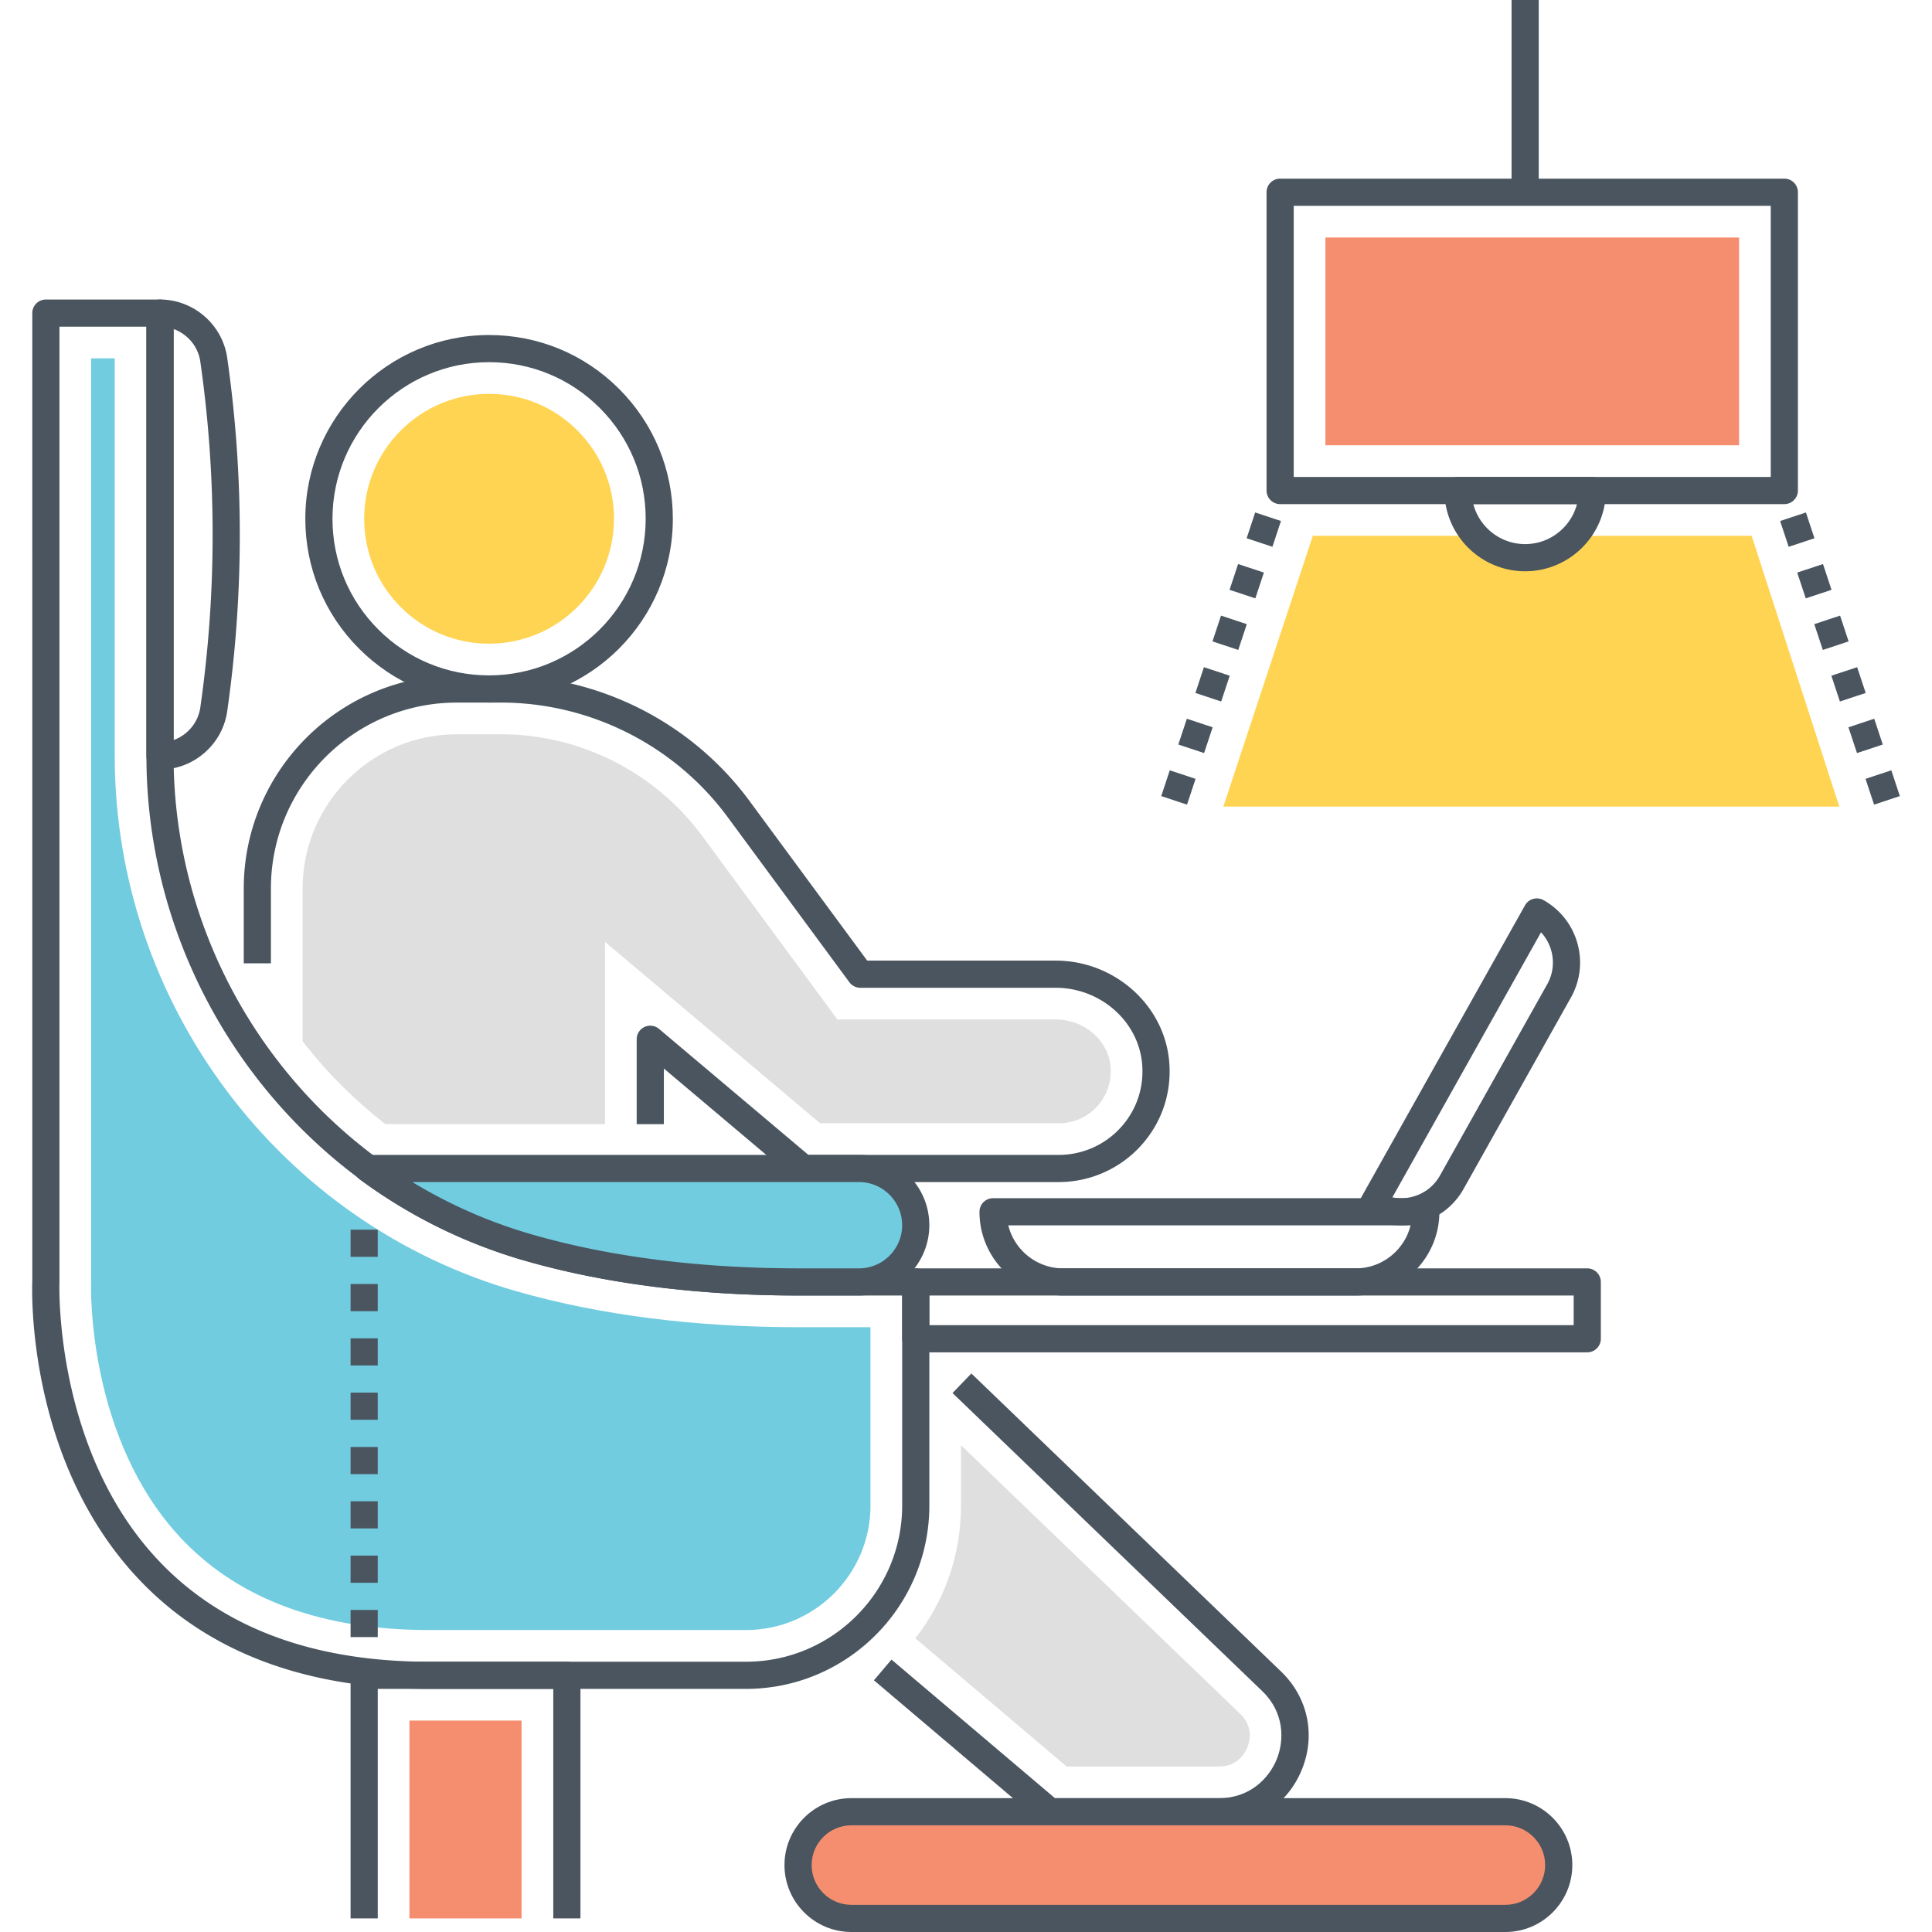 <?xml version="1.0" standalone="no"?><!DOCTYPE svg PUBLIC "-//W3C//DTD SVG 1.1//EN" "http://www.w3.org/Graphics/SVG/1.1/DTD/svg11.dtd"><svg t="1604160326652" class="icon" viewBox="0 0 1024 1024" version="1.1" xmlns="http://www.w3.org/2000/svg" p-id="10429" xmlns:xlink="http://www.w3.org/1999/xlink" width="200" height="200"><defs><style type="text/css"></style></defs><path d="M328.094 206.09c-18.396-18.394-42.85-28.522-68.862-28.522h-0.01c-53.708 0.002-97.398 43.696-97.398 97.404 0 26.016 10.132 50.474 28.528 68.87 18.396 18.394 42.856 28.524 68.872 28.522 53.706-0.002 97.398-43.696 97.398-97.404 0-26.016-10.132-50.474-28.528-68.87z m-68.872 151.876c-22.17 0-43.016-8.632-58.692-24.308-15.676-15.676-24.31-36.518-24.31-58.688 0-45.768 37.234-83.006 83.002-83.008h0.01c22.166 0 43.006 8.632 58.682 24.308 15.678 15.676 24.312 36.518 24.312 58.688 0 45.77-37.236 83.006-83.004 83.008z" fill="#4A555F" p-id="10430"></path><path d="M306.038 228.146c-12.506-12.506-29.13-19.39-46.816-19.39-36.506 0.002-66.208 29.704-66.208 66.212 0 17.684 6.886 34.31 19.392 46.814 12.502 12.502 29.124 19.386 46.806 19.386h0.01c36.506-0.002 66.208-29.704 66.208-66.21 0-17.682-6.888-34.308-19.392-46.812z" fill="#FFD452" p-id="10431"></path><path d="M619.694 562.598c-2.62-29.974-29.062-53.454-60.198-53.454h-99.872l-62.286-84.5c-30.692-41.74-79.968-66.66-131.812-66.66h-23.37c-62.288 0-112.962 50.674-112.962 112.962v39.63h14.396v-39.63c0-54.348 44.218-98.566 98.566-98.566h23.37c47.284 0 92.224 22.726 120.218 60.8l64.448 87.434a7.2 7.2 0 0 0 5.794 2.926h103.508c23.738 0 43.88 17.708 45.854 40.306 1.092 12.61-2.986 24.654-11.476 33.912a44.428 44.428 0 0 1-32.65 14.366h-132.74l-79.184-66.782a7.194 7.194 0 0 0-11.84 5.502v44.998h14.396v-29.51l69.354 58.492c1.3 1.096 2.942 1.696 4.642 1.696h135.372a58.85 58.85 0 0 0 43.258-19.03c11.254-12.266 16.656-28.204 15.214-44.892z" fill="#4A555F" p-id="10432"></path><path d="M588.626 565.29c-1.248-14.012-14.012-24.954-29.128-24.954h-115.648l-71.646-97.222c-24.858-33.784-64.734-53.938-106.676-53.938h-23.37c-45.108 0-81.77 36.662-81.77 81.77v80.906c12.66 16.452 27.474 31.162 43.874 43.988h116.404v-96.63l113.97 96.118h126.59c7.822 0 15.02-3.168 20.298-8.926 5.23-5.756 7.774-13.242 7.102-21.112z" fill="#DFDFDF" p-id="10433"></path><path d="M485.37 672.262h-61.924c-52.158 0-99.588-5.992-140.976-17.81-112.142-32.022-190.464-136.384-190.464-253.796V165.954a7.198 7.198 0 0 0-7.198-7.198h-60.5a7.198 7.198 0 0 0-7.198 7.198l0.006 513.198c-0.164 3.87-3.332 95.486 57.294 158.744 36.402 37.984 87.884 57.244 153.01 57.244h167.974c53.58 0 97.172-43.592 97.172-97.172V679.46a7.196 7.196 0 0 0-7.196-7.198z m-7.2 125.708c0 45.642-37.134 82.776-82.776 82.776H227.42c-61 0-108.956-17.74-142.534-52.726-56.38-58.738-53.424-147.374-53.382-148.562V173.152h46.104v227.504c0 123.806 82.616 233.862 200.91 267.64 42.67 12.184 91.434 18.362 144.928 18.362h54.726v111.312z" fill="#4A555F" p-id="10434"></path><path d="M423.444 703.454c-55.054 0-105.366-6.394-149.54-19.008C148.438 648.62 60.812 531.922 60.812 400.656V189.948H48.3V679.46l-0.018 0.958c-0.03 0.822-2.48 82.828 48.898 136.16 30.282 31.436 74.102 47.374 130.24 47.374h167.974c36.382 0 65.98-29.598 65.98-65.98v-94.518h-37.93z" fill="#71CCE0" p-id="10435"></path><path d="M120.422 189.636c-2.52-17.604-17.832-30.88-35.616-30.88a7.198 7.198 0 0 0-7.198 7.198v234.74a7.198 7.198 0 0 0 7.198 7.198c17.784 0 33.094-13.276 35.616-30.882a661.25 661.25 0 0 0 0-187.374z m-14.25 185.334c-1.158 8.076-6.802 14.634-14.166 17.274V174.404c7.364 2.636 13.008 9.194 14.166 17.272a646.878 646.878 0 0 1 0 183.294zM841.276 672.262H485.37a7.198 7.198 0 0 0-7.198 7.198v30.104a7.198 7.198 0 0 0 7.198 7.198h355.906a7.198 7.198 0 0 0 7.198-7.198V679.46a7.198 7.198 0 0 0-7.198-7.198z m-7.198 30.104H492.566v-15.708h341.51v15.708zM801.162 0h14.396v101.886h-14.396z" fill="#4A555F" p-id="10436"></path><path d="M945.734 94.688H678.496a7.198 7.198 0 0 0-7.198 7.198v158.104a7.198 7.198 0 0 0 7.198 7.198h267.238a7.198 7.198 0 0 0 7.198-7.198V101.886a7.198 7.198 0 0 0-7.198-7.198z m-7.198 158.104H685.694V109.084h252.842v143.708z" fill="#4A555F" p-id="10437"></path><path d="M702.492 125.88h219.25v110.118H702.492z" fill="#F58E6F" p-id="10438"></path><path d="M966.222 298.952l-13.666 4.528 4.528 13.666 13.666-4.526-4.528-13.668z m-9.05-27.33l-13.666 4.522 4.524 13.668 13.666-4.522-4.524-13.668z m18.102 54.664l-13.666 4.526 4.526 13.666 13.666-4.526-4.526-13.666z m9.054 27.332l-13.666 4.526 4.524 13.666 13.666-4.526-4.524-13.666z m18.104 54.664l-13.666 4.526 4.526 13.666 13.666-4.526-4.526-13.666z m-9.052-27.332l-13.666 4.526 4.526 13.666 13.666-4.526-4.526-13.666zM633.588 367.282l13.666 4.526 4.524-13.666-13.666-4.526-4.524 13.666z m-18.106 54.666l13.666 4.526 4.526-13.666-13.666-4.526-4.526 13.666z m9.052-27.332l13.666 4.526 4.526-13.666-13.666-4.526-4.526 13.666z m18.106-54.666l13.666 4.526 4.526-13.666-13.666-4.526-4.526 13.666z m22.63-68.328l-4.524 13.668 13.666 4.522 4.524-13.668-13.666-4.522z m-13.58 40.996l13.666 4.526 4.526-13.666-13.666-4.528-4.526 13.668z" fill="#4A555F" p-id="10439"></path><path d="M928.412 283.988h-93.768c-6.478 7.15-15.884 11.612-26.296 11.612s-19.77-4.462-26.248-11.612h-86.282l-47.422 143.524h326.47l-46.454-143.524z" fill="#FFD452" p-id="10440"></path><path d="M755.71 635.076H526.34a7.198 7.198 0 0 0-7.198 7.198c0 24.474 19.91 44.384 44.382 44.384h155.002c24.472 0 44.38-19.91 44.38-44.384a7.194 7.194 0 0 0-7.196-7.198z m-37.184 37.186h-155.002c-14.054 0-25.88-9.72-29.11-22.79h213.224c-3.232 13.07-15.058 22.79-29.112 22.79z" fill="#4A555F" p-id="10441"></path><path d="M836.04 499.894a37.69 37.69 0 0 0-17.962-22.806 7.2 7.2 0 0 0-9.796 2.758L721.38 634.82a7.198 7.198 0 0 0 2.756 9.798 37.702 37.702 0 0 0 28.824 3.43 37.674 37.674 0 0 0 22.804-17.956l56.852-101.378a37.698 37.698 0 0 0 3.424-28.82z m-15.984 21.782l-56.852 101.378a23.38 23.38 0 0 1-14.146 11.14 23.44 23.44 0 0 1-11.06 0.42l78.774-140.47a23.426 23.426 0 0 1 5.408 9.654 23.366 23.366 0 0 1-2.124 17.878zM843.954 252.792h-71.186a7.198 7.198 0 0 0-7.198 7.198c0 23.596 19.194 42.79 42.79 42.79s42.792-19.196 42.792-42.79a7.198 7.198 0 0 0-7.198-7.198z m-35.594 35.592c-13.17 0-24.274-9.014-27.47-21.196h54.944c-3.198 12.184-14.304 21.196-27.474 21.196zM300.448 880.746H193.014a7.198 7.198 0 0 0-7.198 7.198v128.858h14.396v-121.66h93.036v121.66h14.396v-128.858a7.194 7.194 0 0 0-7.196-7.198z" fill="#4A555F" p-id="10442"></path><path d="M217.008 911.938h59.444v104.864h-59.444z" fill="#F58E6F" p-id="10443"></path><path d="M678.986 885.938l-164.146-157.966-9.982 10.37 164.148 157.972c11.824 11.364 11.736 26.09 7.714 36.08-4.026 9.998-14.18 20.68-30.606 20.68h-86.952l-86.656-73.456-9.306 10.98 88.668 75.166c1.3 1.104 2.948 1.708 4.654 1.708h89.592c19.738 0 36.584-11.38 43.96-29.7 7.374-18.31 3.124-38.174-11.088-51.834z" fill="#4A555F" p-id="10444"></path><path d="M657.356 908.412l-148.006-142.434v32.002c0 26.004-8.602 50.518-24.208 70.332l80.182 67.966h80.792c9.87 0 13.796-7.104 15.026-10.16 1.226-3.048 3.318-10.878-3.786-17.706z" fill="#DFDFDF" p-id="10445"></path><path d="M797.886 960.254H451.26c-15.616 0-28.274 12.658-28.274 28.274s12.658 28.274 28.274 28.274h346.626c15.616 0 28.274-12.66 28.274-28.274s-12.658-28.274-28.274-28.274z" fill="#F58E6F" p-id="10446"></path><path d="M797.886 953.054H451.26c-19.56 0-35.472 15.912-35.472 35.472S431.7 1024 451.26 1024h346.626c19.56 0 35.472-15.912 35.472-35.472s-15.912-35.474-35.472-35.474z m0 56.55H451.26c-11.622 0-21.076-9.454-21.076-21.076s9.454-21.076 21.076-21.076h346.626c11.622 0 21.076 9.454 21.076 21.076s-9.454 21.076-21.076 21.076zM185.816 781.322h14.396v-14.396h-14.396v14.396z m0 28.792h14.396v-14.396h-14.396v14.396z m0 28.794h14.396v-14.396h-14.396v14.396z m0 28.792h14.396v-14.396h-14.396v14.396z m0-143.962h14.396v-14.396h-14.396v14.396z m0 28.792h14.396v-14.396h-14.396v14.396z m0-100.774v14.396h14.396v-14.396h-14.396z m0 43.19h14.396v-14.396h-14.396v14.396z" fill="#4A555F" p-id="10447"></path><path d="M455.292 619.324H194.938c25.242 18.618 54.082 33.014 85.562 42.038 39.302 11.228 86.474 18.09 142.954 18.09h31.84c16.604 0 30.064-13.46 30.064-30.064s-13.462-30.064-30.066-30.064z" fill="#71CCE0" p-id="10448"></path><path d="M455.292 612.124H194.938a7.196 7.196 0 0 0-4.274 12.992c26.458 19.518 56.018 34.04 87.858 43.168 42.656 12.186 91.416 18.366 144.932 18.366h31.838c20.546 0 37.262-16.716 37.262-37.26 0.002-20.55-16.714-37.266-37.262-37.266z m0 60.128h-31.838c-52.176 0-99.606-5.994-140.972-17.81-22.628-6.486-44.04-15.846-63.906-27.92h236.716c12.608 0 22.866 10.258 22.866 22.866 0.002 12.608-10.258 22.864-22.866 22.864z" fill="#4A555F" p-id="10449"></path></svg>